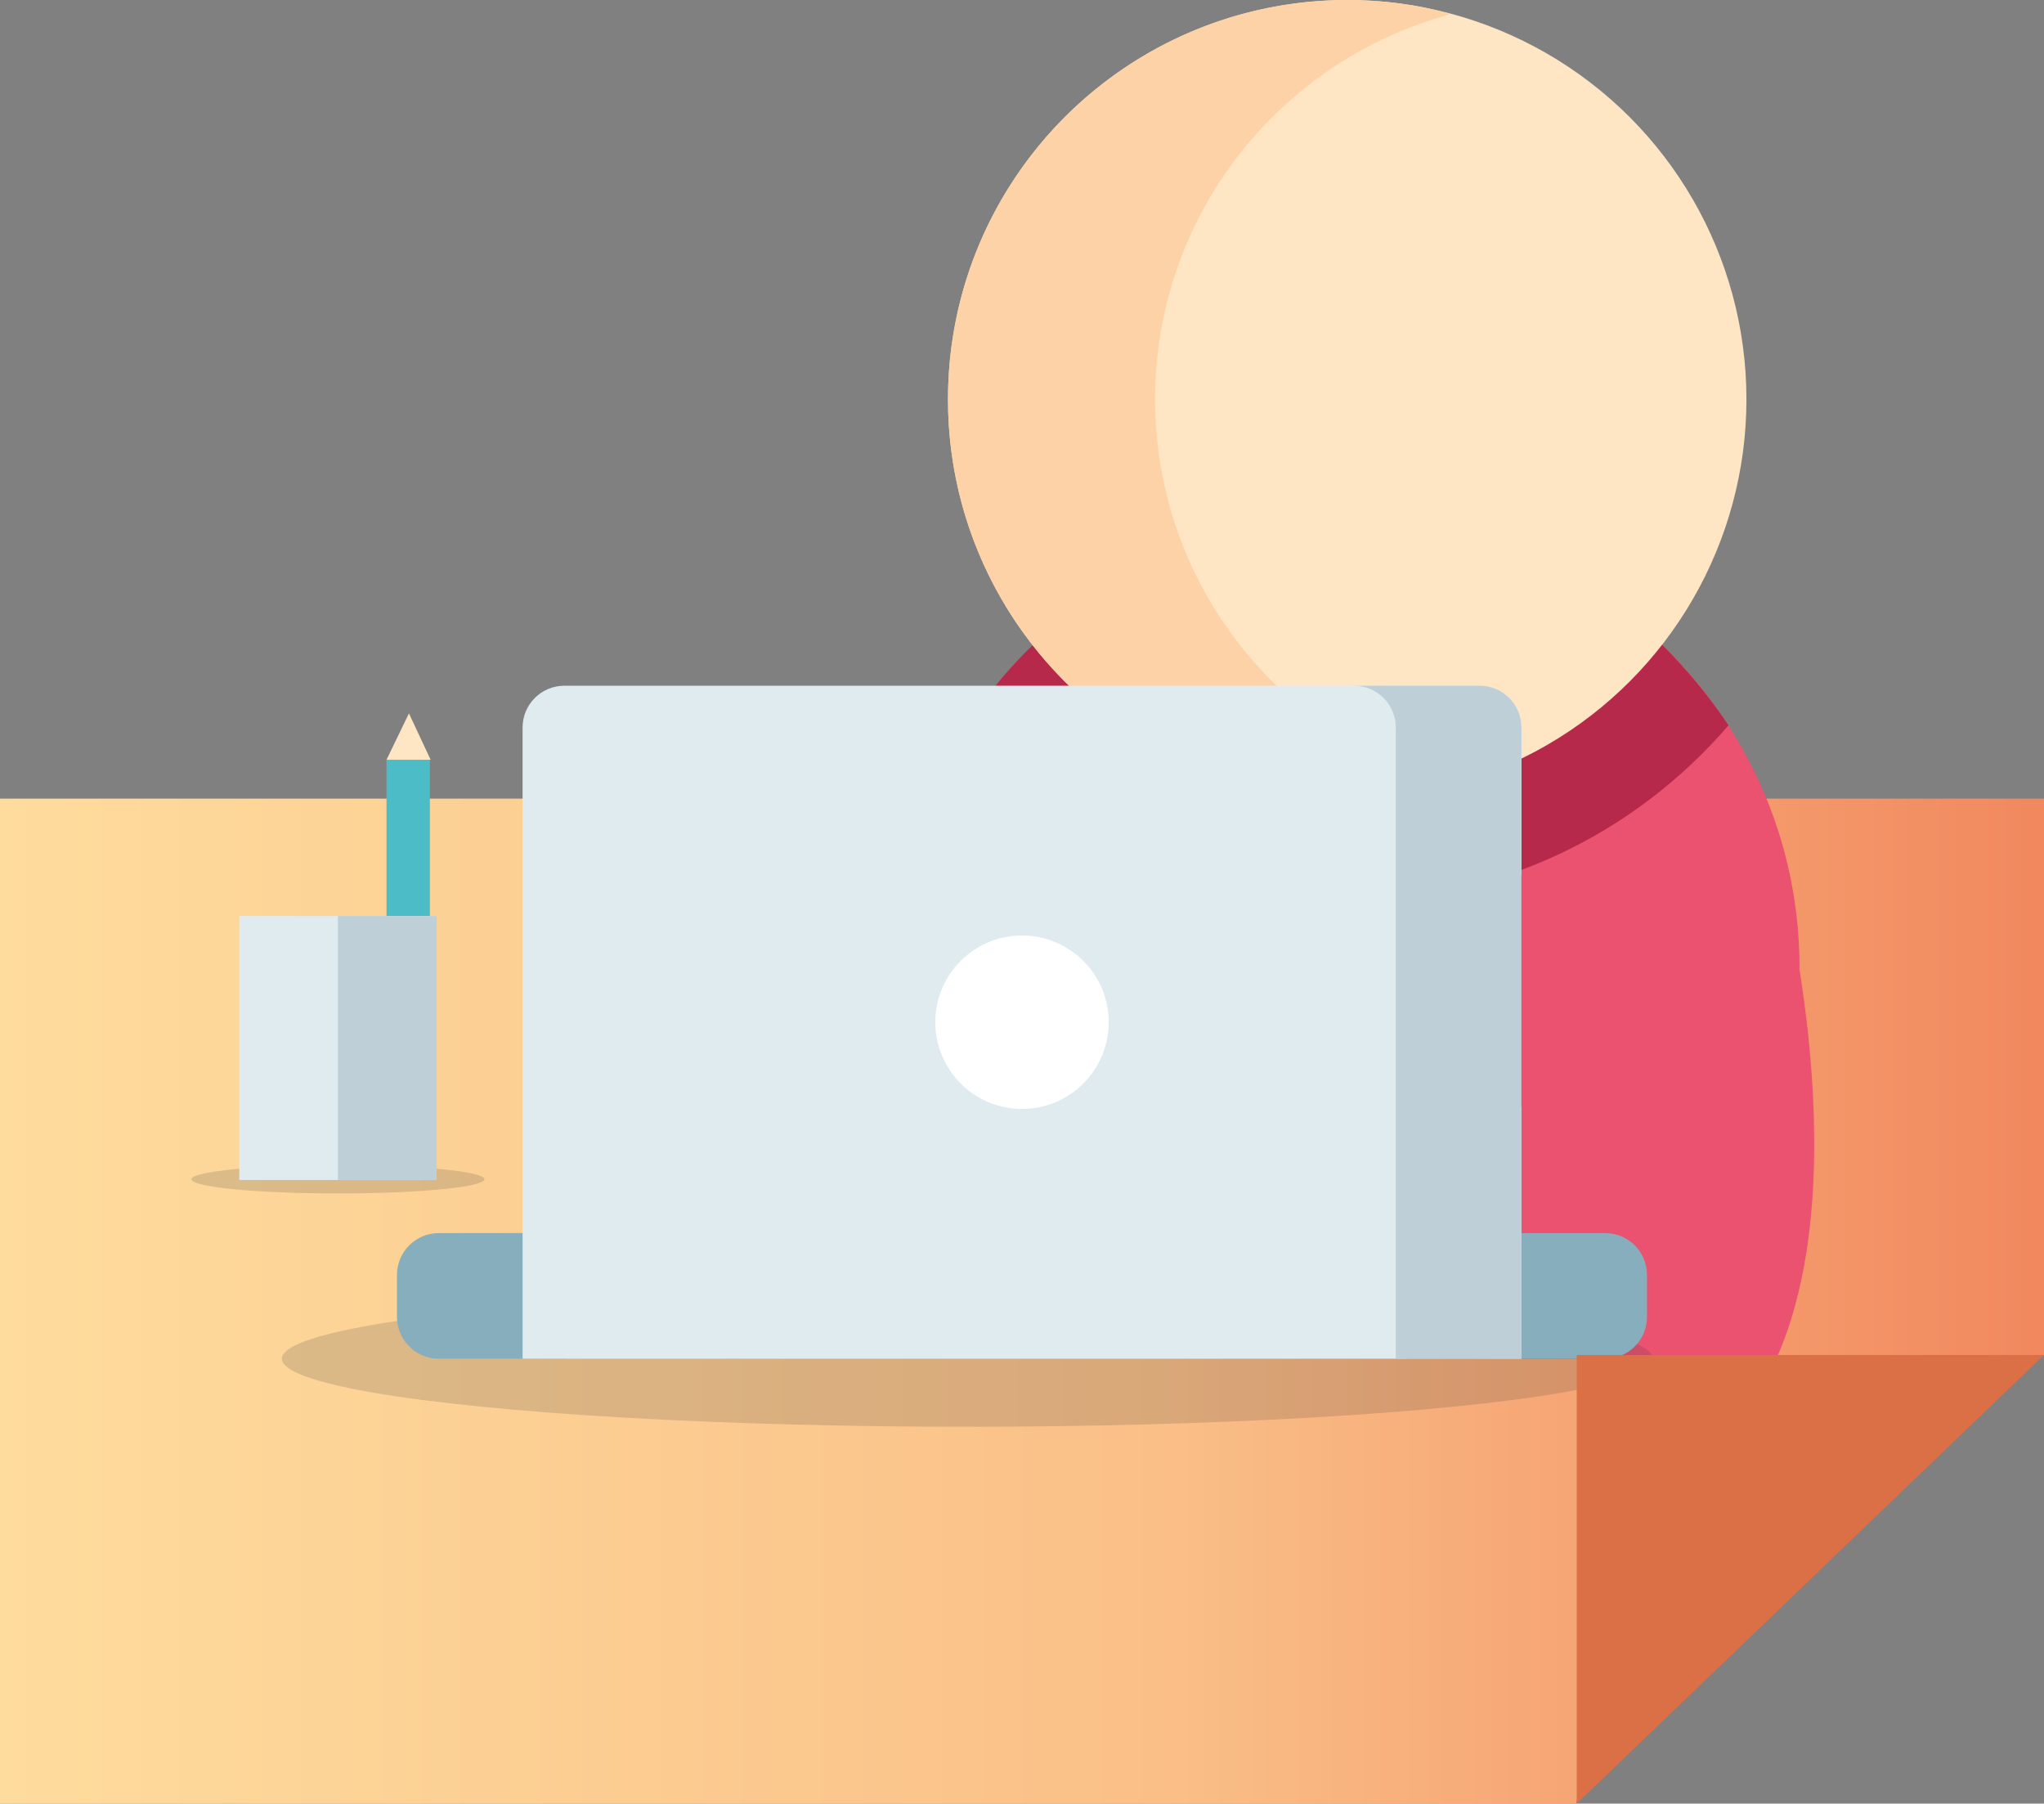 <?xml version="1.0" encoding="utf-8"?>
<!-- Generator: Adobe Illustrator 25.2.3, SVG Export Plug-In . SVG Version: 6.00 Build 0)  -->
<svg version="1.1" id="Capa_1" xmlns="http://www.w3.org/2000/svg" xmlns:xlink="http://www.w3.org/1999/xlink" x="0px" y="0px"
	 viewBox="0 0 273.4 241.2" style="enable-background:new 0 0 273.4 241.2;" xml:space="preserve">
<rect x="0" y="0" width="273.4" height="241.2" fill="#808080" stroke="none"/>
<style type="text/css">
	.st0{fill:url(#SVGID_1_);}
	.st1{fill:#EA526F;}
	.st2{fill:#B6294B;}
	.st3{fill:#FEE5C3;}
	.st4{fill:#FCD2A6;}
	.st5{opacity:0.17;fill:#383938;}
	.st6{fill:#87AEBC;}
	.st7{fill:#E0EBF0;}
	.st8{fill:#BFCFD7;}
	.st9{fill:#FFFFFF;}
	.st10{fill:#DB6F45;}
	.st11{fill:#4CBDC6;}
</style>
<g>
	<g>
		<g>
			<linearGradient id="SVGID_1_" gradientUnits="userSpaceOnUse" x1="0" y1="174.022" x2="273.402" y2="174.022">
				<stop  offset="0" style="stop-color:#FEDC9D"/>
				<stop  offset="0.569" style="stop-color:#FABF87"/>
				<stop  offset="1" style="stop-color:#F1885E"/>
			</linearGradient>
			<path class="st0" d="M169.1,106.8L169.1,106.8c-2.9,0-166.2,0-169.1,0v134.4h169.1h41.7l13.7-49l48.9-11c0,0,0-62.5,0-74.4
				C270.5,106.8,172.1,106.8,169.1,106.8z"/>
		</g>
	</g>
	<g>
		<g id="XMLID_17_">
			<g>
				<path class="st1" d="M240.7,129.4c-14.5,17.3-36.2,28.3-60.5,28.3s-46.1-11-60.5-28.3c0.1-17,7.2-32.3,18.5-43.2L167,63.5h27.8
					l27.5,22.7C233.6,97.1,240.7,112.4,240.7,129.4z"/>
			</g>
		</g>
		<path class="st2" d="M222.3,86.2l-27.5-22.7h-6.3l-30.2,27.6l-16.1-8l-4,3.1c-11.3,10.9-18.4,26.3-18.5,43.2
			c5.3,6.3,11.5,11.8,18.4,16.2c0.4-6.7,1.9-13.1,4.4-19.1c3-7.2,11-11,18.5-8.8c6.1,1.8,12.6,2.8,19.2,2.8c20.4,0,38.6-9.1,51-23.5
			C228.6,93.1,225.6,89.5,222.3,86.2z"/>
		<circle class="st3" cx="180.2" cy="53.4" r="53.4"/>
		<path class="st4" d="M154.5,53.4c0-24.7,16.8-45.4,39.5-51.5C189.7,0.6,185,0,180.2,0c-29.5,0-53.4,23.9-53.4,53.4
			c0,29.5,23.9,53.4,53.4,53.4c4.8,0,9.5-0.6,13.9-1.8C171.3,98.8,154.5,78.1,154.5,53.4L154.5,53.4z"/>
	</g>
	<path class="st1" d="M220,117.4l17.6-2.8c0,0,11.4,41.5,0,67.1h-49.4l-3.7-33.5l22.1-14.7L220,117.4z"/>
	<ellipse class="st5" cx="129.4" cy="181.7" rx="91.7" ry="9.1"/>
	<g>
		<path class="st6" d="M58.7,181.7h16.8v-16.8H58.7c-3.1,0-5.6,2.5-5.6,5.6v5.6C53.1,179.2,55.6,181.7,58.7,181.7z"/>
		<path class="st6" d="M197.9,181.7h16.8c3.1,0,5.6-2.5,5.6-5.6v-5.6c0-3.1-2.5-5.6-5.6-5.6h-16.8V181.7z"/>
		<path class="st7" d="M203.5,181.7H69.9V97.3c0-3.1,2.5-5.6,5.6-5.6h122.4c3.1,0,5.6,2.5,5.6,5.6v19.6l-11.2,15.6l11.2,15.6V181.7z
			"/>
		<path class="st8" d="M203.5,97.3v84.4h-16.8V97.3c0-3.1-2.5-5.6-5.6-5.6h16.8C201,91.7,203.5,94.2,203.5,97.3z"/>
		<path class="st9" d="M148.3,136.7c0,6.4-5.2,11.6-11.6,11.6c-6.4,0-11.6-5.2-11.6-11.6c0-6.4,5.2-11.6,11.6-11.6
			C143.1,125.1,148.3,130.3,148.3,136.7z"/>
	</g>
	<path id="XMLID_15_" class="st10" d="M210.9,241.2c7.6-7.3,54.9-52.7,62.5-60c-16.9,0-52.5,0-62.5,0L210.9,241.2z"/>
	<ellipse class="st5" cx="45.2" cy="157.7" rx="19.6" ry="1.9"/>
	<rect x="51.7" y="101.6" class="st11" width="5.8" height="22.3"/>
	<polygon class="st3" points="54.7,95.4 57.6,101.6 51.7,101.6 	"/>
	<rect x="32" y="122.5" class="st7" width="26.4" height="35.3"/>
	<rect x="45.2" y="122.5" class="st8" width="13.2" height="35.3"/>
</g>
</svg>

